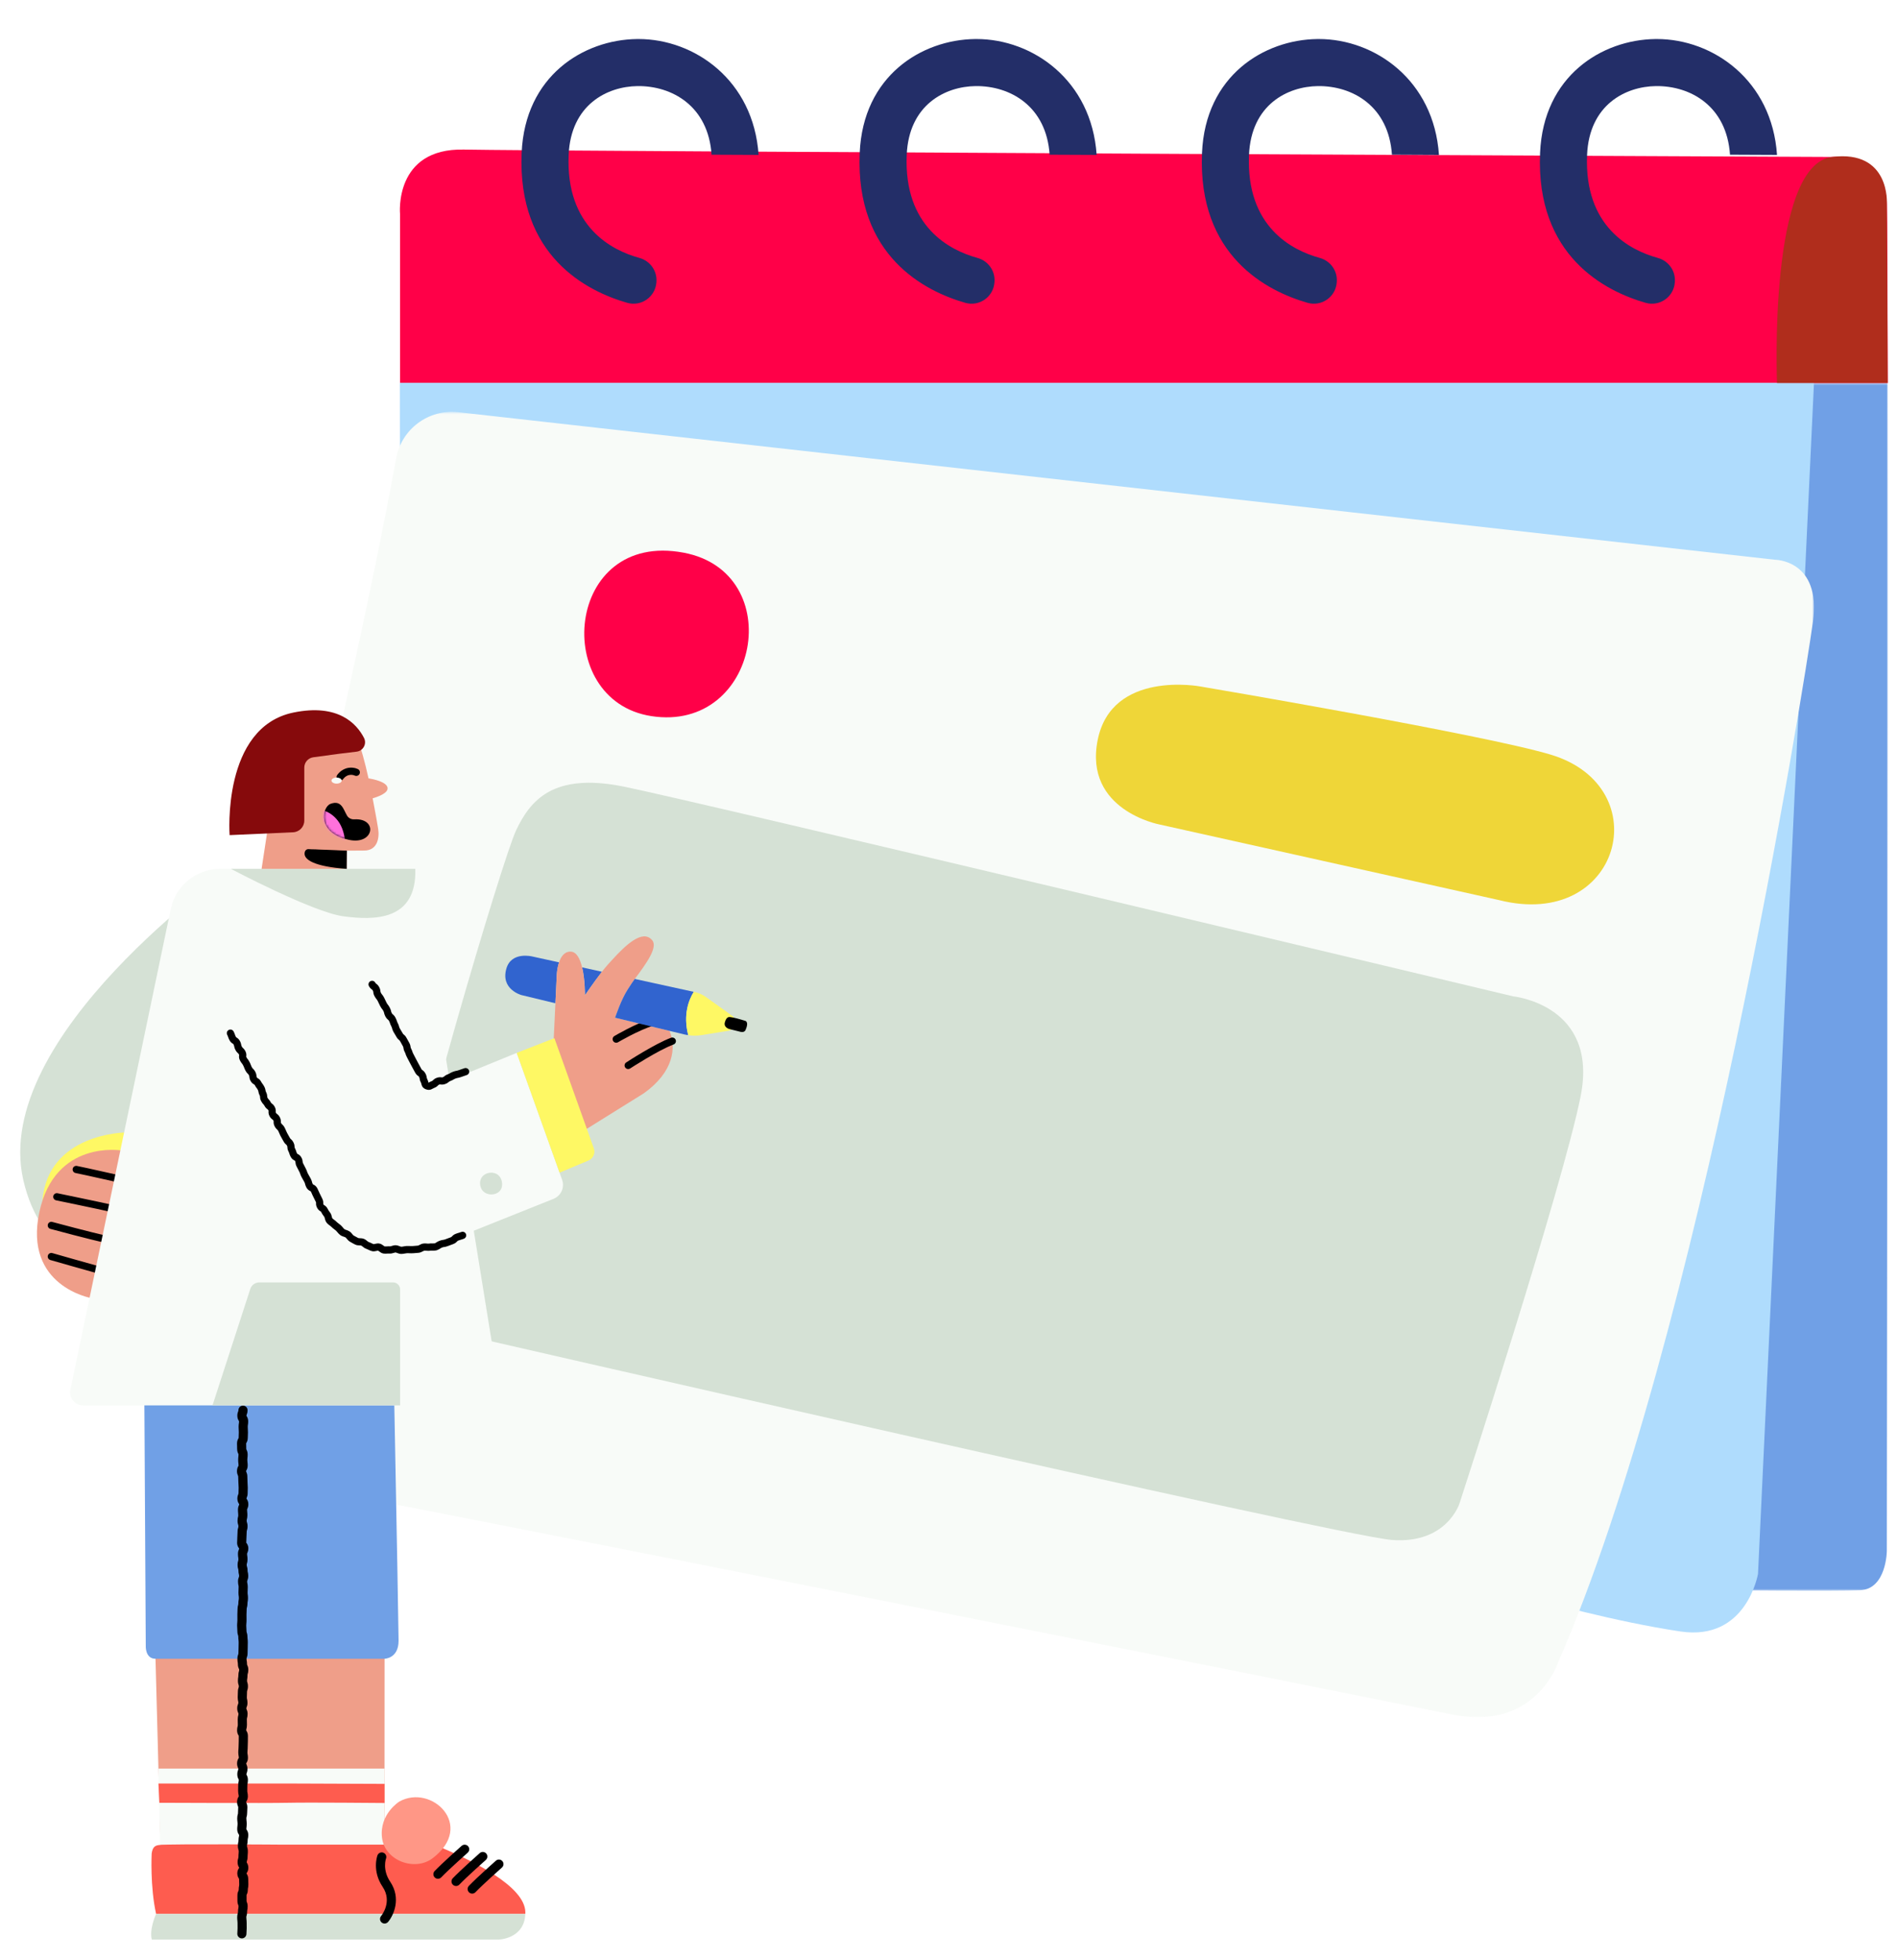 <svg viewBox="165.75 114.75 790.5 816" xmlns="http://www.w3.org/2000/svg" xmlns:xlink="http://www.w3.org/1999/xlink" overflow="visible" width="790.5px" height="816px"><defs><polygon id="masterspot-illustrationplanning-path-1" points="0.602 0.148 107.722 0.148 107.722 265 0.602 265"/><polygon id="masterspot-illustrationplanning-path-3" points="0.303 0.494 189.198 0.494 189.198 192.743 0.303 192.743"/></defs><g id="Master/Spot Illustration/Planning" stroke="none" stroke-width="1" fill="none" fill-rule="evenodd"><g id="Planning" transform="translate(25, 63) scale(1 1)"><defs><polygon id="planningorganizer-path-1" points="0 0.439 619.641 0.439 619.641 503.335 0 503.335"/><polygon id="planningorganizer-path-3" points="0.75 0.452 685.027 0.452 685.027 544 0.75 544"/></defs><g id="Planning/Organizer" stroke="none" stroke-width="1" fill="none" fill-rule="evenodd"><g id="Group-27" transform="translate(569, 417.5) scale(-1, 1) translate(-569, -417.5) translate(211, 68)"><g id="Group-3" transform="translate(0, 142.785)"><mask id="planningorganizer-mask-2" fill="#ffffff"><use xlink:href="#planningorganizer-path-1" fill="#ffffff"/></mask><g id="Clip-2"/><path d="M0.391,486.574 C0.391,486.574 0.44,502.7 11.631,503.139 C22.821,503.58 68.121,503.139 68.121,503.139 L619.641,254.065 L619.641,0.439 L0.042,0.439 C-0.152,153.47 0.391,486.574 0.391,486.574" id="Fill-1" fill="#70A0E6" mask="url(#planningorganizer-mask-2)"/></g><path d="M593.031,46.027 C563.784,46.686 23.26,49.105 23.26,49.105 C23.26,49.105 1.27,46.834 0.39,68.64 C0.202,73.302 0.095,101.612 0.042,143.224 L619.64,143.224 L619.64,72.855 C619.64,72.855 622.279,45.367 593.031,46.027" id="Fill-4" fill="#FF0048"/><path d="M88.708,101.35 L88.688,101.075 C88.353,96.483 91.356,92.358 95.797,91.14 C107.212,88.012 126.521,78.276 125.247,48.261 C124.358,27.359 109.241,19.756 96.565,19.597 C82.156,19.432 67.088,27.918 65.718,48.165 L46.14,48.254 C48.246,17.149 72.791,9.99999999e-05 96.173,9.99999999e-05 C96.386,9.99999999e-05 96.598,9.99999999e-05 96.812,0.003 C118.976,0.282 143.455,15.242 144.825,47.429 C146.653,90.482 117.581,105.04 100.859,109.84 C95.032,111.513 89.149,107.396 88.708,101.35" id="Fill-6" fill="#232E68"/><path d="M229.508,101.35 L229.487,101.075 C229.153,96.483 232.156,92.358 236.597,91.14 C248.012,88.012 267.321,78.276 266.046,48.261 C265.157,27.359 250.04,19.756 237.364,19.597 C222.956,19.432 207.887,27.918 206.518,48.165 L186.94,48.254 C189.045,17.149 213.591,9.99999999e-05 236.973,9.99999999e-05 C237.186,9.99999999e-05 237.398,9.99999999e-05 237.611,0.003 C259.775,0.282 284.254,15.242 285.624,47.429 C287.453,90.482 258.381,105.04 241.658,109.84 C235.831,111.513 229.948,107.396 229.508,101.35" id="Fill-8" fill="#232E68"/><path d="M372.073,101.35 L372.052,101.075 C371.718,96.483 374.721,92.358 379.162,91.14 C390.577,88.012 409.886,78.276 408.611,48.261 C407.722,27.359 392.606,19.756 379.93,19.597 C365.521,19.432 350.453,27.918 349.083,48.165 L329.505,48.254 C331.611,17.149 356.156,9.99999999e-05 379.538,9.99999999e-05 C379.751,9.99999999e-05 379.963,9.99999999e-05 380.177,0.003 C402.341,0.282 426.82,15.242 428.189,47.429 C430.018,90.482 400.946,105.04 384.224,109.84 C378.397,111.513 372.514,107.396 372.073,101.35" id="Fill-10" fill="#232E68"/><path d="M512.873,101.35 L512.852,101.075 C512.518,96.483 515.521,92.358 519.962,91.14 C531.377,88.012 550.686,78.276 549.411,48.261 C548.522,27.359 533.406,19.756 520.73,19.597 C506.321,19.432 491.253,27.918 489.883,48.165 L470.305,48.254 C472.411,17.149 496.956,9.99999999e-05 520.338,9.99999999e-05 C520.551,9.99999999e-05 520.763,9.99999999e-05 520.977,0.003 C543.141,0.282 567.62,15.242 568.989,47.429 C570.818,90.482 541.746,105.04 525.024,109.84 C519.197,111.513 513.314,107.396 512.873,101.35" id="Fill-12" fill="#232E68"/><path d="M30.75,143.224 L54.048,639.035 C54.048,639.035 58.739,667.182 86.3,663.077 C113.862,658.972 144.941,650.176 144.941,650.176 L72.492,234.41 L619.641,187.498 L619.703,143.224 L30.75,143.224 Z" id="Fill-14" fill="#AFDCFD"/><g id="Group-18" transform="translate(30, 154.785)"><mask id="planningorganizer-mask-4" fill="#ffffff"><use xlink:href="#planningorganizer-path-3" fill="#ffffff"/></mask><g id="Clip-17"/><path d="M591.269,19.845 C589.057,7.621 577.748,-0.783 565.404,0.6 L17.011,62.033 C17.011,62.033 -2.341,62.033 1.178,87.835 C4.696,113.638 48.091,385.732 107.318,521.193 C107.318,521.193 116.701,549.927 151.298,542.89 C185.897,535.853 608.113,451.41 634.501,447.305 C660.889,443.2 674.377,438.509 674.377,438.509 C674.377,438.509 692.556,436.749 681.414,403.324 C671.009,372.111 611.512,131.743 591.269,19.845" id="Fill-16" fill="#F8FBF8" mask="url(#planningorganizer-mask-4)"/></g><path d="M156.083,398.606 C156.083,398.606 120.312,402.125 127.936,440.241 C135.559,478.358 178.367,609.713 178.367,609.713 C178.367,609.713 183.644,626.719 206.514,624.961 C229.384,623.202 599.41,538.171 599.41,538.171 C599.41,538.171 622.989,533.48 619.703,504.16 C616.415,474.839 577.125,341.724 571.262,329.41 C565.398,317.095 556.015,305.367 526.695,311.231 C497.375,317.095 156.083,398.606 156.083,398.606" id="Fill-19" fill="#D5E1D5"/><path d="M162.028,358.508 L303.272,327.064 C303.272,327.064 334.938,321.199 329.074,291.879 C323.21,262.559 286.266,269.596 286.266,269.596 C286.266,269.596 168.103,289.614 140.307,297.997 C95.481,311.515 111.295,371.394 162.028,358.508" id="Fill-21" fill="#EFD638"/><path d="M501.479,213.887 C458.021,222.116 469.983,288.868 514.966,281.928 C556.895,275.459 551.031,204.504 501.479,213.887" id="Fill-23" fill="#FF0048"/><path d="M0.042,143.224 L46.139,143.224 C46.139,143.224 49.888,52.476 23.261,49.105 C-1.148,46.015 0.391,68.64 0.391,68.64 L0.042,143.224 Z" id="Fill-25" fill="#B02D1C"/></g></g></g><g transform="translate(-28, 174) scale(1 1)" id="Master/Character/Standing"><g id="Master/Character/Standing" stroke="none" stroke-width="1" fill="none" fill-rule="evenodd"><g id="Standing/Lower Body" transform="translate(14, 442) scale(1 1)"><g id="Standing/Lower Body/Sstanding" stroke="none" stroke-width="1" fill="none" fill-rule="evenodd"><g id="Group-332" transform="translate(236, -1)"><g id="Group-126" transform="translate(0, 0.142)"><path d="M72.098,172.437 L35.795,172.437 C9.521,172.437 8.518,190.288 8.518,190.288 L10.682,271.391 C10.682,271.391 12.931,287.564 39.406,287.564 L75.708,287.564 C102.183,287.564 103.889,268.56 103.889,268.56 L103.928,189.287 C103.928,189.287 104.39,172.437 72.098,172.437" id="Fill-98" fill="#ef9e89"/><polygon id="Fill-100" fill="#F8FBF8" points="9.738 236.017 103.928 236.017 103.888 268.56 10.372 267.807"/><path d="M64.591,242.235 L9.738,242.235 L10.123,250.257 C10.123,250.257 55.251,250.459 63.675,250.257 C72.097,250.057 103.928,250.347 103.928,250.347 L103.928,242.385 C103.928,242.385 67.916,242.235 64.591,242.235" id="Fill-102" fill="#FE5C4F"/><path d="M126.753,268.56 L103.889,267.689 L61.969,267.689 C61.969,267.689 16.991,267.306 10.372,267.807 C8.362,267.959 7.313,268.61 6.92,271.391 C6.92,271.391 6.21,285.107 8.768,296.539 L46.839,296.539 L122.471,296.539 L162.535,296.539 C162.543,296.339 162.555,296.144 162.555,295.937 C162.555,284.806 139.539,273.975 126.753,268.56" id="Fill-104" fill="#FE5C4F"/><path d="M122.471,296.538 L46.839,296.538 L8.768,296.538 C8.768,296.538 5.813,302.882 6.99,307.231 L47.054,307.231 L111.208,307.231 L151.273,307.231 C151.273,307.231 162.132,307.067 162.535,296.538 L122.471,296.538 Z" id="Fill-106" fill="#D5E1D5"/><path d="M110.056,249.756 C110.056,249.756 101.783,254.87 102.835,264.649 C103.889,274.426 116.541,278.939 123.895,273.373 C141.88,259.763 123.444,242.235 110.056,249.756" id="Fill-108" fill="#FF9786"/><path d="M126.151,281.895 C125.678,281.895 125.205,281.72 124.836,281.368 C124.076,280.641 124.049,279.437 124.776,278.677 C128.102,275.2 135.7,268.472 136.022,268.187 C136.809,267.491 138.012,267.564 138.708,268.352 C139.405,269.139 139.331,270.341 138.544,271.038 C138.466,271.107 130.743,277.945 127.526,281.307 C127.152,281.699 126.652,281.895 126.151,281.895" id="Fill-110" fill="#000"/><path d="M133.695,284.911 C133.222,284.911 132.749,284.736 132.38,284.384 C131.62,283.656 131.593,282.452 132.32,281.692 C135.647,278.216 143.244,271.488 143.565,271.204 C144.352,270.507 145.555,270.58 146.252,271.368 C146.948,272.154 146.875,273.358 146.088,274.055 C146.01,274.123 138.286,280.962 135.071,284.324 C134.696,284.714 134.196,284.911 133.695,284.911" id="Fill-112" fill="#000"/><path d="M140.413,288.074 C139.94,288.074 139.466,287.899 139.098,287.547 C138.338,286.82 138.311,285.615 139.038,284.855 C142.364,281.379 149.962,274.651 150.284,274.366 C151.071,273.67 152.274,273.744 152.97,274.531 C153.666,275.318 153.593,276.521 152.806,277.218 C152.728,277.286 145.005,284.125 141.788,287.486 C141.414,287.877 140.914,288.074 140.413,288.074" id="Fill-114" fill="#000"/><path d="M103.927,300.548 C103.494,300.548 103.059,300.401 102.702,300.101 C101.898,299.423 101.795,298.223 102.472,297.419 C102.666,297.185 107.288,291.468 103.117,285.266 C98.629,278.591 100.863,272.413 100.96,272.153 C101.328,271.169 102.423,270.669 103.41,271.038 C104.39,271.406 104.889,272.496 104.529,273.478 C104.452,273.691 102.927,278.161 106.276,283.142 C110.91,290.033 107.719,297.098 105.384,299.87 C105.007,300.318 104.469,300.548 103.927,300.548" id="Fill-116" fill="#000"/><path d="M106.796,23.55 L106.796,23.55 C106.796,10.847 96.498,0.549 83.795,0.549 L26.504,0.549 C13.801,0.549 3.503,10.847 3.503,23.55 C3.503,23.55 4.457,174.593 4.457,184.795 C4.457,184.795 4.106,190.287 8.518,190.287 L103.838,190.287 C103.838,190.287 109.755,190.287 109.755,182.766 C109.755,175.345 106.796,23.55 106.796,23.55" id="Fill-118" fill="#70A0E6"/><path d="M4.659,34.922 L27.609,34.922 C29.732,34.922 31.451,36.64 31.446,38.763 C31.426,47.169 30.01,66.494 17.461,67.034 C5.008,67.569 1.697,47.942 0.839,39.117 C0.62,36.865 2.397,34.922 4.659,34.922" id="Fill-120" fill="#3164CF"/><path d="M66.002,34.922 L88.952,34.922 C91.075,34.922 92.794,36.64 92.789,38.763 C92.769,47.169 91.353,66.494 78.804,67.034 C66.351,67.569 63.04,47.942 62.182,39.117 C61.963,36.865 63.74,34.922 66.002,34.922" id="Fill-122" fill="#3164CF"/><path d="M44.486,306.715 C43.435,306.715 42.584,305.863 42.584,304.812 C42.584,304.152 42.614,303.822 42.645,303.492 C42.667,303.25 42.691,303.009 42.691,302.526 C42.691,301.962 42.688,301.681 42.684,301.4 C42.681,301.109 42.678,300.818 42.678,300.236 C42.678,299.785 42.654,299.585 42.621,299.332 C42.581,299.024 42.532,298.64 42.532,297.945 C42.532,297.164 42.648,296.704 42.779,296.265 C42.844,296.039 42.87,295.955 42.87,295.656 C42.87,294.904 42.949,294.488 43.013,294.154 C43.06,293.908 43.089,293.76 43.089,293.369 C43.089,293.164 43.08,293.142 42.996,292.933 C42.812,292.471 42.632,291.948 42.632,291.082 L42.629,288.795 C42.629,287.799 42.908,287.201 43.077,286.843 C43.164,286.655 43.164,286.655 43.164,286.507 C43.164,285.752 43.245,285.335 43.31,285 C43.358,284.756 43.386,284.608 43.386,284.219 C43.386,283.7 43.373,283.441 43.358,283.181 C43.34,282.868 43.322,282.555 43.322,281.929 C43.319,281.909 43.288,281.866 43.258,281.821 C43.02,281.456 42.578,280.776 42.578,279.639 C42.578,278.467 43.062,277.776 43.322,277.403 C43.339,277.381 43.355,277.358 43.371,277.335 C43.355,277.256 43.33,277.218 43.306,277.178 C43.08,276.796 42.7,276.157 42.7,275.063 C42.7,274.265 42.825,273.796 42.967,273.348 C43.035,273.128 43.059,273.054 43.059,272.774 C43.059,272.105 43.096,271.749 43.127,271.436 C43.151,271.197 43.175,270.96 43.175,270.485 C43.175,270.203 43.154,270.128 43.084,269.907 C42.944,269.46 42.818,268.991 42.818,268.194 C42.818,267.404 42.923,266.951 42.999,266.62 C43.053,266.387 43.084,266.259 43.084,265.904 C43.084,265.116 43.188,264.663 43.263,264.334 C43.316,264.106 43.344,263.979 43.346,263.642 C43.328,263.614 43.307,263.588 43.289,263.562 C43.029,263.191 42.544,262.498 42.544,261.326 C42.544,260.623 42.599,260.234 42.642,259.921 C42.676,259.664 42.703,259.479 42.703,259.036 C42.703,258.591 42.678,258.403 42.642,258.145 C42.6,257.833 42.548,257.445 42.548,256.745 C42.548,255.97 42.66,255.514 42.785,255.077 C42.849,254.854 42.876,254.761 42.876,254.455 C42.876,253.808 42.901,253.484 42.926,253.159 C42.947,252.911 42.967,252.663 42.967,252.166 C42.967,251.982 42.964,251.973 42.876,251.766 C42.675,251.295 42.48,250.762 42.48,249.875 C42.48,248.767 42.873,248.122 43.108,247.737 C43.136,247.692 43.167,247.648 43.191,247.596 C43.179,247.22 43.151,247.088 43.097,246.851 C43.026,246.523 42.925,246.075 42.925,245.294 C42.925,244.698 42.934,244.4 42.941,244.102 C42.947,243.827 42.955,243.553 42.955,243.004 C42.955,242.229 43.05,241.782 43.12,241.457 C43.172,241.224 43.2,241.082 43.2,240.712 C43.2,240.642 43.194,240.613 43.194,240.613 C43.176,240.569 43.148,240.524 43.121,240.476 C42.919,240.103 42.581,239.48 42.581,238.425 C42.581,237.511 42.782,236.974 42.913,236.618 C42.992,236.406 43.008,236.368 43.008,236.139 C43.008,235.98 43.008,235.98 42.917,235.784 C42.7,235.305 42.486,234.761 42.486,233.852 C42.486,232.73 42.895,232.081 43.139,231.694 C43.169,231.648 43.2,231.605 43.224,231.554 C43.208,231.163 43.178,231.004 43.133,230.763 C43.072,230.431 42.995,230.018 42.995,229.271 C42.995,228.605 43.031,228.251 43.062,227.939 C43.087,227.699 43.109,227.461 43.109,226.983 C43.109,226.355 43.129,226.04 43.147,225.726 C43.161,225.468 43.176,225.21 43.176,224.694 C43.176,224.103 43.181,223.808 43.188,223.513 C43.193,223.235 43.197,222.957 43.197,222.401 C43.188,222.35 43.157,222.306 43.129,222.261 C42.888,221.874 42.486,221.227 42.486,220.111 C42.486,219.286 42.611,218.816 42.705,218.471 C42.766,218.244 42.794,218.14 42.794,217.819 C42.794,217.275 42.785,217.003 42.776,216.732 C42.767,216.431 42.758,216.129 42.758,215.527 C42.758,214.705 42.883,214.236 42.974,213.892 C43.033,213.663 43.062,213.559 43.062,213.234 C43.062,213.068 43.062,213.068 42.971,212.866 C42.758,212.388 42.548,211.846 42.548,210.942 C42.548,210.068 42.733,209.54 42.923,209.075 C43.008,208.869 43.017,208.848 43.017,208.649 C43.017,208.292 42.986,208.163 42.932,207.931 C42.855,207.599 42.751,207.146 42.751,206.354 C42.751,205.719 42.772,205.402 42.791,205.085 C42.809,204.83 42.825,204.575 42.825,204.065 C42.825,203.181 43.001,202.658 43.117,202.313 C43.188,202.099 43.211,202.034 43.211,201.773 C43.211,201.497 43.187,201.424 43.117,201.208 C43.008,200.866 42.84,200.35 42.84,199.478 C42.84,198.753 42.904,198.352 42.956,198.029 C42.995,197.783 43.025,197.605 43.025,197.182 C43.025,196.394 43.144,195.931 43.276,195.487 C43.343,195.265 43.368,195.181 43.368,194.886 C43.368,194.737 43.368,194.737 43.279,194.549 C43.109,194.19 42.825,193.588 42.825,192.587 C42.825,192.174 42.797,192.009 42.755,191.76 C42.697,191.432 42.627,191.025 42.627,190.287 C42.627,189.371 42.828,188.833 42.959,188.477 C43.038,188.267 43.053,188.223 43.053,187.99 C43.053,187.37 43.069,187.061 43.084,186.75 C43.096,186.486 43.109,186.223 43.109,185.694 C43.109,185.09 43.12,184.787 43.13,184.485 C43.138,184.213 43.147,183.942 43.147,183.399 C43.147,182.947 43.12,182.748 43.087,182.495 C43.047,182.185 42.998,181.798 42.998,181.101 C42.998,180.837 42.975,180.772 42.904,180.557 C42.788,180.21 42.611,179.687 42.611,178.801 C42.611,178.315 42.589,178.071 42.566,177.828 C42.535,177.497 42.505,177.165 42.505,176.502 C42.505,175.831 42.541,175.476 42.572,175.161 C42.596,174.922 42.621,174.683 42.621,174.204 C42.621,173.642 42.617,173.36 42.614,173.078 C42.611,172.785 42.608,172.492 42.608,171.906 C42.608,171.271 42.629,170.952 42.65,170.635 C42.666,170.378 42.682,170.122 42.682,169.61 C42.682,168.831 42.797,168.372 42.923,167.934 C42.987,167.71 43.014,167.617 43.014,167.312 C43.014,166.563 43.09,166.149 43.153,165.817 C43.197,165.573 43.227,165.413 43.227,165.012 C43.227,164.573 43.2,164.389 43.163,164.134 C43.117,163.818 43.06,163.424 43.06,162.712 C43.06,162.076 43.081,161.759 43.102,161.441 C43.117,161.184 43.135,160.927 43.135,160.414 C43.135,160.045 43.105,159.913 43.053,159.672 C42.981,159.345 42.883,158.897 42.883,158.116 C42.883,157.256 43.057,156.736 43.236,156.277 C43.319,156.067 43.331,156.034 43.331,155.818 C43.331,155.473 43.303,155.356 43.245,155.122 C43.161,154.785 43.047,154.322 43.047,153.517 C43.047,153.23 43.023,153.148 42.955,152.93 C42.816,152.482 42.693,152.014 42.693,151.218 C42.693,150.429 42.812,149.965 42.946,149.522 C43.013,149.298 43.038,149.214 43.038,148.919 C43.038,148.497 43.008,148.319 42.968,148.073 C42.916,147.75 42.852,147.348 42.852,146.62 C42.852,145.711 43.062,145.166 43.279,144.687 C43.358,144.513 43.368,144.488 43.37,144.379 C43.353,144.358 43.337,144.337 43.319,144.315 C43.035,143.936 42.505,143.232 42.505,142.021 C42.505,141.375 42.529,141.052 42.553,140.729 C42.572,140.477 42.59,140.225 42.59,139.721 C42.59,139.064 42.618,138.735 42.648,138.406 C42.669,138.16 42.691,137.913 42.691,137.42 C42.691,136.622 42.816,136.153 42.955,135.706 C43.025,135.483 43.047,135.408 43.047,135.123 C43.047,134.845 43.025,134.771 42.955,134.551 C42.812,134.101 42.684,133.63 42.684,132.829 C42.684,132.013 42.804,131.546 42.892,131.205 C42.952,130.979 42.98,130.865 42.98,130.532 C42.98,130.061 42.955,129.824 42.928,129.589 C42.895,129.271 42.855,128.91 42.855,128.233 C42.855,127.322 43.069,126.778 43.286,126.296 C43.377,126.097 43.377,126.097 43.377,125.934 C43.377,125.928 43.343,125.885 43.315,125.84 C43.069,125.472 42.611,124.786 42.611,123.636 C42.611,122.756 42.8,122.226 42.995,121.757 C43.081,121.55 43.089,121.532 43.089,121.337 C43.089,120.721 43.102,120.413 43.114,120.105 C43.126,119.837 43.138,119.569 43.138,119.035 C43.138,118.548 43.114,118.304 43.093,118.061 C43.062,117.729 43.032,117.399 43.032,116.736 C43.032,116.222 43.016,115.964 42.998,115.706 C42.978,115.389 42.959,115.07 42.959,114.435 C42.959,114.264 42.959,114.264 42.867,114.057 C42.654,113.579 42.447,113.037 42.447,112.134 C42.447,111.053 42.809,110.418 43.026,110.038 C43.053,109.991 43.084,109.945 43.106,109.892 C43.105,109.386 43.078,109.198 43.044,108.94 C42.999,108.626 42.947,108.236 42.947,107.53 C42.947,106.837 42.993,106.453 43.032,106.146 C43.063,105.889 43.089,105.686 43.089,105.228 C43.089,105.101 43.089,105.101 43.002,104.926 C42.819,104.561 42.514,103.949 42.514,102.924 C42.514,102.39 42.502,102.122 42.492,101.856 C42.478,101.548 42.465,101.24 42.465,100.626 C42.465,99.535 42.84,98.896 43.062,98.514 C43.09,98.468 43.12,98.423 43.144,98.369 C43.139,97.687 43.16,97.367 43.181,97.047 C43.197,96.791 43.215,96.534 43.215,96.02 C43.215,95.516 43.194,95.264 43.175,95.012 C43.153,94.688 43.127,94.363 43.127,93.716 C43.127,92.989 43.191,92.588 43.242,92.266 C43.282,92.017 43.309,91.837 43.309,91.411 C43.297,91.351 43.267,91.306 43.237,91.26 C42.996,90.871 42.593,90.222 42.593,89.103 C42.593,88.233 42.773,87.708 42.958,87.244 C43.041,87.033 43.053,87.006 43.053,86.794 C43.053,85.742 43.904,84.891 44.956,84.891 C46.007,84.891 46.858,85.742 46.858,86.794 C46.858,87.662 46.678,88.188 46.495,88.651 C46.41,88.862 46.4,88.89 46.4,89.103 C46.411,89.162 46.443,89.207 46.471,89.253 C46.712,89.642 47.115,90.291 47.115,91.411 C47.115,92.137 47.053,92.538 47.002,92.861 C46.962,93.11 46.934,93.289 46.934,93.716 C46.934,94.221 46.953,94.473 46.971,94.725 C46.995,95.049 47.02,95.373 47.02,96.02 C47.02,96.658 46.999,96.978 46.978,97.297 C46.962,97.554 46.944,97.811 46.944,98.324 C46.944,99.415 46.571,100.054 46.347,100.436 C46.321,100.483 46.289,100.528 46.267,100.581 C46.272,101.16 46.282,101.428 46.294,101.695 C46.307,102.003 46.319,102.31 46.319,102.924 C46.319,103.052 46.319,103.052 46.407,103.227 C46.59,103.592 46.895,104.203 46.895,105.228 C46.895,105.92 46.847,106.304 46.809,106.612 C46.778,106.869 46.752,107.071 46.752,107.53 C46.752,107.976 46.779,108.162 46.815,108.422 C46.858,108.736 46.91,109.126 46.91,109.831 C46.91,110.912 46.547,111.548 46.331,111.927 C46.303,111.975 46.273,112.02 46.251,112.074 C46.252,112.305 46.252,112.305 46.344,112.511 C46.556,112.988 46.764,113.53 46.764,114.435 C46.764,114.949 46.781,115.207 46.797,115.464 C46.818,115.782 46.837,116.1 46.837,116.736 C46.837,117.224 46.861,117.468 46.883,117.711 C46.913,118.042 46.944,118.373 46.944,119.035 C46.944,119.652 46.931,119.959 46.917,120.268 C46.906,120.535 46.895,120.802 46.895,121.337 C46.895,122.217 46.705,122.747 46.511,123.215 C46.425,123.423 46.417,123.441 46.417,123.636 C46.419,123.641 46.452,123.684 46.48,123.729 C46.727,124.097 47.184,124.782 47.184,125.934 C47.184,126.844 46.971,127.389 46.752,127.869 C46.661,128.069 46.661,128.069 46.661,128.233 C46.661,128.705 46.688,128.941 46.712,129.177 C46.748,129.494 46.786,129.855 46.786,130.532 C46.786,131.349 46.666,131.816 46.578,132.156 C46.52,132.383 46.489,132.496 46.489,132.829 C46.489,133.109 46.514,133.182 46.584,133.401 C46.725,133.851 46.855,134.321 46.855,135.123 C46.855,135.921 46.728,136.39 46.59,136.838 C46.52,137.061 46.496,137.136 46.496,137.42 C46.496,138.077 46.468,138.405 46.44,138.735 C46.419,138.981 46.397,139.228 46.397,139.721 C46.397,140.366 46.373,140.69 46.349,141.012 C46.331,141.254 46.312,141.496 46.31,141.96 C46.328,141.982 46.344,142.003 46.361,142.026 C46.645,142.403 47.176,143.109 47.176,144.319 C47.176,145.228 46.965,145.773 46.748,146.252 C46.657,146.454 46.657,146.454 46.657,146.62 C46.657,147.041 46.687,147.219 46.727,147.465 C46.779,147.788 46.843,148.192 46.843,148.919 C46.843,149.708 46.724,150.172 46.59,150.616 C46.523,150.839 46.498,150.923 46.498,151.218 C46.498,151.505 46.523,151.587 46.592,151.805 C46.73,152.252 46.855,152.72 46.855,153.517 C46.855,153.861 46.883,153.978 46.941,154.212 C47.023,154.549 47.138,155.011 47.138,155.818 C47.138,156.678 46.962,157.198 46.783,157.657 C46.702,157.867 46.69,157.9 46.69,158.116 C46.69,158.486 46.718,158.617 46.772,158.859 C46.843,159.186 46.941,159.634 46.941,160.414 C46.941,161.051 46.92,161.368 46.9,161.686 C46.883,161.944 46.867,162.199 46.867,162.712 C46.867,163.152 46.892,163.335 46.931,163.591 C46.975,163.907 47.032,164.301 47.032,165.012 C47.032,165.761 46.956,166.175 46.895,166.508 C46.849,166.75 46.819,166.911 46.819,167.312 C46.819,168.09 46.706,168.549 46.58,168.988 C46.516,169.212 46.489,169.304 46.489,169.61 C46.489,170.246 46.468,170.564 46.447,170.882 C46.431,171.139 46.413,171.395 46.413,171.906 C46.413,172.471 46.417,172.752 46.42,173.033 C46.423,173.326 46.428,173.619 46.428,174.204 C46.428,174.875 46.392,175.232 46.359,175.546 C46.336,175.784 46.31,176.024 46.31,176.502 C46.31,176.988 46.334,177.233 46.355,177.476 C46.386,177.807 46.417,178.139 46.417,178.801 C46.417,179.066 46.44,179.131 46.511,179.347 C46.627,179.693 46.803,180.216 46.803,181.101 C46.803,181.552 46.83,181.751 46.862,182.004 C46.903,182.314 46.953,182.7 46.953,183.399 C46.953,184.003 46.944,184.306 46.934,184.609 C46.925,184.88 46.916,185.152 46.916,185.694 C46.916,186.315 46.901,186.625 46.886,186.935 C46.873,187.199 46.861,187.463 46.861,187.99 C46.861,188.906 46.66,189.444 46.529,189.801 C46.45,190.011 46.434,190.055 46.434,190.287 C46.434,190.699 46.462,190.864 46.505,191.113 C46.562,191.442 46.633,191.849 46.633,192.587 C46.633,192.736 46.633,192.736 46.721,192.925 C46.891,193.283 47.175,193.885 47.175,194.886 C47.175,195.674 47.056,196.138 46.922,196.581 C46.855,196.804 46.831,196.887 46.831,197.182 C46.831,197.907 46.767,198.308 46.715,198.631 C46.675,198.877 46.647,199.055 46.647,199.478 C46.647,199.752 46.67,199.825 46.739,200.041 C46.849,200.383 47.017,200.9 47.017,201.773 C47.017,202.656 46.84,203.179 46.724,203.524 C46.654,203.738 46.632,203.803 46.632,204.065 C46.632,204.699 46.611,205.016 46.59,205.333 C46.574,205.588 46.556,205.843 46.556,206.354 C46.556,206.71 46.587,206.839 46.641,207.071 C46.718,207.403 46.822,207.857 46.822,208.649 C46.822,209.523 46.636,210.05 46.447,210.515 C46.361,210.725 46.355,210.741 46.355,210.942 C46.355,211.107 46.355,211.107 46.444,211.309 C46.658,211.787 46.867,212.329 46.867,213.234 C46.867,214.055 46.742,214.526 46.653,214.868 C46.592,215.097 46.563,215.201 46.563,215.527 C46.563,216.069 46.572,216.342 46.581,216.612 C46.59,216.914 46.599,217.215 46.599,217.819 C46.599,218.642 46.472,219.113 46.38,219.457 C46.319,219.685 46.291,219.788 46.291,220.111 C46.301,220.162 46.333,220.206 46.361,220.251 C46.602,220.638 47.004,221.284 47.004,222.401 C47.004,222.99 46.998,223.285 46.992,223.581 C46.989,223.86 46.983,224.137 46.983,224.694 C46.983,225.321 46.965,225.635 46.946,225.95 C46.931,226.208 46.916,226.466 46.916,226.983 C46.916,227.65 46.88,228.003 46.849,228.316 C46.825,228.555 46.801,228.793 46.801,229.271 C46.801,229.669 46.831,229.828 46.877,230.07 C46.938,230.402 47.014,230.815 47.014,231.562 C47.014,232.684 46.605,233.333 46.361,233.721 C46.333,233.766 46.3,233.81 46.276,233.861 C46.292,234.011 46.292,234.011 46.383,234.207 C46.6,234.687 46.813,235.231 46.813,236.139 C46.813,237.053 46.614,237.59 46.481,237.945 C46.403,238.157 46.388,238.195 46.388,238.425 C46.388,238.495 46.395,238.524 46.395,238.525 C46.413,238.569 46.443,238.614 46.468,238.663 C46.669,239.035 47.008,239.658 47.008,240.712 C47.008,241.487 46.911,241.934 46.842,242.259 C46.791,242.492 46.761,242.634 46.761,243.004 C46.761,243.6 46.754,243.899 46.745,244.196 C46.739,244.471 46.733,244.745 46.733,245.294 C46.733,245.658 46.761,245.79 46.815,246.028 C46.886,246.356 46.986,246.804 46.986,247.584 C46.986,248.693 46.592,249.337 46.355,249.722 C46.328,249.768 46.297,249.812 46.273,249.863 C46.285,250.06 46.288,250.068 46.377,250.276 C46.577,250.746 46.773,251.279 46.773,252.166 C46.773,252.814 46.748,253.138 46.721,253.461 C46.702,253.71 46.681,253.958 46.681,254.455 C46.681,255.231 46.569,255.686 46.444,256.123 C46.382,256.347 46.355,256.44 46.355,256.745 C46.355,257.191 46.38,257.378 46.414,257.637 C46.456,257.948 46.508,258.336 46.508,259.036 C46.508,259.739 46.455,260.129 46.413,260.442 C46.377,260.694 46.352,260.877 46.35,261.3 C46.37,261.326 46.389,261.353 46.407,261.379 C46.667,261.751 47.153,262.443 47.153,263.615 C47.153,264.403 47.048,264.856 46.972,265.186 C46.919,265.419 46.889,265.548 46.889,265.904 C46.889,266.694 46.785,267.148 46.708,267.48 C46.654,267.711 46.624,267.839 46.624,268.194 C46.624,268.477 46.648,268.551 46.717,268.772 C46.856,269.219 46.983,269.688 46.983,270.485 C46.983,271.154 46.946,271.51 46.913,271.823 C46.889,272.062 46.864,272.299 46.864,272.774 C46.864,273.571 46.739,274.039 46.597,274.488 C46.529,274.708 46.505,274.781 46.505,275.063 C46.52,275.144 46.55,275.189 46.578,275.235 C46.806,275.616 47.185,276.255 47.185,277.35 C47.185,278.522 46.7,279.214 46.441,279.585 C46.425,279.608 46.41,279.629 46.395,279.652 C46.406,279.684 46.428,279.715 46.45,279.747 C46.688,280.112 47.13,280.792 47.13,281.929 C47.13,282.448 47.144,282.708 47.158,282.968 C47.175,283.28 47.194,283.594 47.194,284.219 C47.194,284.975 47.111,285.392 47.047,285.727 C46.999,285.971 46.971,286.119 46.971,286.507 C46.971,287.503 46.691,288.102 46.523,288.459 C46.434,288.647 46.434,288.647 46.434,288.795 L46.438,291.082 C46.438,291.287 46.446,291.309 46.529,291.519 C46.715,291.98 46.895,292.503 46.895,293.369 C46.895,294.121 46.816,294.537 46.752,294.871 C46.703,295.117 46.675,295.266 46.675,295.656 C46.675,296.439 46.559,296.899 46.429,297.339 C46.364,297.564 46.339,297.648 46.339,297.945 C46.339,298.398 46.364,298.597 46.397,298.85 C46.435,299.158 46.486,299.543 46.486,300.236 C46.486,300.8 46.487,301.08 46.49,301.362 C46.493,301.653 46.496,301.944 46.496,302.526 C46.496,303.185 46.465,303.515 46.434,303.845 C46.413,304.087 46.389,304.328 46.389,304.812 C46.389,305.863 45.538,306.715 44.486,306.715" id="Fill-124" fill="#000"/></g></g></g></g><g id="Upper Body" transform="translate(-1, 0) scale(1 1)"><g id="Upper Body/Scientist" stroke="none" stroke-width="1" fill="none" fill-rule="evenodd"><g id="Group-691" transform="translate(202.5, 272.5)"><g id="Group-508" transform="translate(0, 0.095)"><path d="M88.401,29.934 C88.401,29.934 -11.623,99.684 1.94,159.431 C9.216,191.482 33.102,194.681 33.102,194.681 L88.401,29.934 Z" id="Fill-454" fill="#D5E1D5"/><path d="M44.34,139.714 C44.34,139.714 12.206,140.023 9.9,168.184 L39.099,165.506 L44.34,139.714 Z" id="Fill-456" fill="#FEF864"/><path d="M42.843,147.196 C42.843,147.196 15.145,142.524 8.635,172.883 C2.013,203.768 30.277,208.656 30.277,208.656 L42.843,147.196 Z" id="Fill-458" fill="#ef9e89"/><path d="M32.424,198.176 C32.296,198.176 32.166,198.159 32.036,198.125 C28.736,197.245 13.851,192.985 13.218,192.804 C12.422,192.575 11.961,191.745 12.189,190.949 C12.417,190.153 13.241,189.692 14.044,189.92 C14.198,189.964 29.535,194.354 32.81,195.227 C33.61,195.44 34.086,196.262 33.872,197.063 C33.694,197.734 33.087,198.176 32.424,198.176" id="Fill-460" fill="#000"/><path d="M36.153,185.598 C36.055,185.598 35.957,185.588 35.857,185.569 C30.611,184.52 13.948,180.036 13.242,179.846 C12.441,179.63 11.967,178.807 12.183,178.007 C12.398,177.207 13.221,176.734 14.021,176.95 C14.194,176.995 31.296,181.598 36.445,182.627 C37.257,182.789 37.784,183.579 37.622,184.392 C37.479,185.105 36.853,185.598 36.153,185.598" id="Fill-462" fill="#000"/><path d="M37.95,172.634 C37.839,172.634 37.726,172.621 37.613,172.596 C33.305,171.605 15.788,167.986 15.611,167.949 C14.801,167.781 14.278,166.988 14.446,166.177 C14.614,165.365 15.404,164.847 16.219,165.011 C16.395,165.048 33.945,168.674 38.285,169.672 C39.093,169.858 39.596,170.662 39.411,171.47 C39.251,172.164 38.634,172.634 37.95,172.634" id="Fill-464" fill="#000"/><path d="M40.486,160.228 C40.379,160.228 40.269,160.216 40.16,160.192 L35.805,159.221 C30.804,158.104 25.135,156.838 23.732,156.584 C22.917,156.438 22.376,155.658 22.522,154.842 C22.67,154.027 23.445,153.491 24.265,153.632 C25.729,153.897 31.184,155.115 36.459,156.293 L40.81,157.263 C41.619,157.443 42.129,158.245 41.949,159.053 C41.794,159.752 41.174,160.228 40.486,160.228" id="Fill-466" fill="#000"/><path d="M225.087,68.861 L213.959,66.424 C213.959,66.424 205.263,64.18 203.156,71.442 C200.642,80.116 209.4,82.479 209.4,82.479 L223.575,85.904 L224.069,75.518 C224.069,75.518 224.048,71.955 225.087,68.861" id="Fill-468" fill="#3164CF"/><path d="M235.867,82.591 C235.867,82.591 239.492,77.248 242.944,72.772 L234.703,70.966 C235.947,76.178 235.867,82.591 235.867,82.591" id="Fill-470" fill="#3164CF"/><path d="M247.397,91.741 C247.397,91.741 247.407,91.712 247.423,91.668 L247.508,91.688 C247.436,91.721 247.397,91.741 247.397,91.741 M248.425,91.91 L248.424,91.91 C248.731,91.063 250.963,84.374 253.674,80.167 C255.394,77.497 255.899,76.758 256.636,75.769 C261.367,69.432 266.351,62.635 263.888,59.66 C259.834,54.763 252.447,62.123 247.531,67.474 C246.481,68.617 244.676,70.526 242.944,72.771 C239.492,77.248 235.867,82.591 235.867,82.591 C235.867,82.591 235.947,76.178 234.703,70.967 C233.851,67.397 232.378,64.39 229.834,64.39 C227.302,64.39 225.883,66.488 225.086,68.861 C224.049,71.955 224.069,75.518 224.069,75.518 L223.574,85.904 L222.862,100.857 L236.299,138.396 L260.402,123.382 C272.889,114.474 273.965,104.319 271.109,97.392 L249.377,92.14 C249.306,92.174 248.425,91.91 248.425,91.91" id="Fill-472" fill="#ef9e89"/><path d="M247.397,91.741 C247.397,91.741 247.436,91.721 247.508,91.688 L247.423,91.668 C247.407,91.712 247.397,91.741 247.397,91.741" id="Fill-474" fill="#ef9e89"/><path d="M249.377,92.14 L271.109,97.392 L249.377,92.14 Z" id="Fill-476" fill="#ef9e89"/><path d="M248.903,102.338 C248.391,102.338 247.893,102.076 247.613,101.606 C247.188,100.894 247.422,99.974 248.133,99.549 C248.48,99.343 256.715,94.457 263.85,92.181 C264.646,91.928 265.484,92.365 265.735,93.154 C265.987,93.944 265.551,94.787 264.762,95.04 C257.959,97.209 249.751,102.076 249.669,102.126 C249.428,102.269 249.164,102.338 248.903,102.338" id="Fill-478" fill="#000"/><path d="M253.88,113.295 C253.391,113.295 252.911,113.056 252.623,112.615 C252.169,111.922 252.364,110.992 253.059,110.539 C253.543,110.223 265.024,102.748 271.736,100.253 C272.51,99.963 273.377,100.358 273.666,101.136 C273.954,101.912 273.558,102.775 272.781,103.065 C266.38,105.444 254.815,112.976 254.698,113.051 C254.446,113.217 254.161,113.295 253.88,113.295" id="Fill-480" fill="#000"/><path d="M281.191,81.146 L256.636,75.769 C255.899,76.757 255.394,77.497 253.674,80.167 C250.963,84.374 248.731,91.063 248.424,91.91 L248.425,91.91 L249.377,92.14 L271.109,97.392 L277.333,98.896 C277.848,99.021 278.37,99.114 278.893,99.192 C276.681,90.584 279.147,84.434 281.191,81.146" id="Fill-482" fill="#3164CF"/><path d="M284.317,99.17 L295.718,97.342 C296.565,97.206 297.256,96.594 297.493,95.771 L298.118,93.6 C298.377,92.701 298.042,91.736 297.281,91.191 L286.314,83.332 C284.903,82.321 283.302,81.608 281.607,81.237 L281.191,81.147 C279.146,84.435 276.68,90.584 278.892,99.192 C280.689,99.46 282.518,99.458 284.317,99.17" id="Fill-484" fill="#FEF864"/><path d="M296.563,91.665 C295.771,91.562 294.825,91.511 294.161,93.761 C293.496,96.01 296.001,96.623 296.001,96.623 L300.508,97.747 C300.508,97.747 302.186,98.304 302.748,97.054 C303.311,95.805 304.023,93.636 302.541,93.176 C301.059,92.716 298.085,91.861 296.563,91.665" id="Fill-486" fill="#000"/><path d="M63.34,46.788 L21.554,246.866 C20.871,250.208 23.424,253.336 26.835,253.336 L195.002,253.336 C198.253,253.336 200.764,250.479 200.348,247.255 L165.218,29.934 L83.988,29.934 C73.976,29.934 65.345,36.979 63.34,46.788" id="Fill-488" fill="#F8FBF8"/><path d="M88.401,29.934 C88.401,29.934 122.652,48.03 135.289,49.693 C147.926,51.356 165.883,51.744 165.218,29.934 L88.401,29.934 Z" id="Fill-490" fill="#D5E1D5"/><path d="M144.983,72.809 L170.179,120.221 C170.572,120.959 171.46,121.281 172.234,120.964 L207.451,106.557 L226.368,159.406 C227.502,162.575 225.925,166.075 222.799,167.325 L173.531,187.033 C173.531,187.033 139.613,198.338 121.987,164.087 C104.362,129.835 88.4,98.244 88.4,98.244 C88.4,98.244 73.058,64.356 102.368,56.557 C136.286,47.532 144.983,72.809 144.983,72.809" id="Fill-492" fill="#F8FBF8"/><path d="M192.32,162.008 C193.383,167.011 201.377,166.497 201.382,161.426 C201.389,154.028 190.907,155.358 192.32,162.008" id="Fill-494" fill="#D5E1D5"/><path d="M80.752,253.336 L96.495,204.851 C97.022,203.226 98.537,202.125 100.245,202.125 L155.952,202.125 C157.581,202.125 158.899,203.444 158.899,205.072 L158.899,253.336 L80.752,253.336 Z" id="Fill-496" fill="#D5E1D5"/><path d="M207.451,106.557 L223.153,100.426 L239.574,146.301 C240.296,148.318 239.314,150.547 237.339,151.375 L225.301,156.424 L207.451,106.557 Z" id="Fill-498" fill="#FEF864"/><path d="M159.391,190.273 C158.691,190.273 158.094,190.044 157.614,189.861 C157.383,189.773 157.096,189.664 156.968,189.658 C156.842,189.656 156.534,189.747 156.29,189.823 C155.798,189.977 155.186,190.169 154.495,190.106 C154.234,190.083 153.916,190.105 153.581,190.127 C153.109,190.161 152.573,190.2 152.009,190.119 C151.21,190.005 150.626,189.566 150.157,189.212 C150.005,189.098 149.776,188.925 149.685,188.891 C149.62,188.891 149.313,188.961 149.109,189.009 C148.563,189.134 147.886,189.29 147.153,189.102 C146.576,188.954 146.076,188.711 145.634,188.498 C145.348,188.359 145.078,188.228 144.848,188.154 C144.167,187.935 143.664,187.522 143.259,187.19 C143.072,187.036 142.837,186.844 142.719,186.797 C142.589,186.747 142.273,186.735 142.018,186.726 C141.495,186.708 140.846,186.685 140.21,186.385 C139.628,186.111 139.101,185.806 138.591,185.512 L138.025,185.188 C137.389,184.834 136.977,184.319 136.645,183.906 C136.495,183.719 136.308,183.487 136.207,183.421 C136.04,183.312 135.763,183.219 135.47,183.121 C134.984,182.958 134.432,182.773 133.919,182.381 C133.416,181.998 133.051,181.557 132.728,181.169 C132.537,180.94 132.358,180.723 132.195,180.579 C131.956,180.367 131.704,180.179 131.461,179.997 C131.065,179.698 130.655,179.39 130.279,179 C130.086,178.8 129.827,178.61 129.552,178.408 C129.162,178.122 128.72,177.796 128.359,177.355 C127.819,176.696 127.638,175.946 127.507,175.399 C127.466,175.231 127.411,175.001 127.375,174.927 C127.113,174.544 126.945,174.316 126.823,174.151 C126.537,173.764 126.418,173.591 126.035,172.836 C125.951,172.669 125.942,172.665 125.712,172.521 C125.34,172.289 124.778,171.937 124.312,171.048 C123.854,170.17 123.871,169.524 123.883,169.095 C123.89,168.833 123.891,168.799 123.794,168.614 C123.499,168.051 123.366,167.763 123.232,167.474 C123.114,167.22 122.995,166.964 122.736,166.467 C122.426,165.877 122.299,165.566 122.172,165.254 C122.072,165.009 121.972,164.764 121.727,164.297 C121.674,164.197 121.674,164.197 121.449,164.084 C121.039,163.878 120.356,163.537 119.854,162.578 C119.494,161.888 119.388,161.46 119.303,161.116 C119.241,160.862 119.2,160.695 119.006,160.326 C118.747,159.832 118.606,159.591 118.463,159.351 C118.301,159.078 118.139,158.803 117.845,158.241 C117.513,157.607 117.391,157.243 117.283,156.921 C117.196,156.664 117.127,156.46 116.906,156.036 C116.625,155.499 116.488,155.228 116.351,154.959 C116.218,154.696 116.085,154.433 115.812,153.911 C115.395,153.114 115.347,152.544 115.315,152.167 C115.293,151.91 115.286,151.823 115.15,151.562 C115.09,151.447 115.09,151.447 114.862,151.327 C114.466,151.119 113.804,150.771 113.311,149.827 C112.967,149.17 112.848,148.771 112.751,148.451 C112.674,148.192 112.619,148.006 112.409,147.604 C111.976,146.777 111.952,146.177 111.936,145.781 C111.925,145.526 111.922,145.457 111.802,145.225 C111.652,144.939 111.572,144.868 111.379,144.695 C111.093,144.439 110.703,144.088 110.3,143.319 C110.042,142.826 109.9,142.586 109.757,142.347 C109.594,142.072 109.431,141.797 109.135,141.232 C108.823,140.634 108.69,140.3 108.573,140.005 C108.476,139.763 108.379,139.521 108.139,139.06 C107.986,138.768 107.9,138.69 107.713,138.519 C107.432,138.263 107.047,137.913 106.648,137.149 C106.194,136.281 106.206,135.641 106.214,135.217 C106.219,134.954 106.22,134.92 106.121,134.732 C106.004,134.508 105.955,134.471 105.748,134.318 C105.426,134.079 104.94,133.717 104.504,132.884 C104.037,131.993 104.073,131.33 104.096,130.891 C104.11,130.626 104.111,130.61 104.025,130.447 C103.908,130.221 103.859,130.185 103.652,130.032 C103.331,129.793 102.847,129.432 102.412,128.601 C102.231,128.252 102.123,128.139 101.948,127.95 C101.698,127.682 101.387,127.349 101.017,126.641 C100.585,125.817 100.56,125.219 100.542,124.825 C100.532,124.569 100.529,124.5 100.407,124.267 C100.021,123.528 99.937,123.036 99.876,122.677 C99.833,122.421 99.811,122.293 99.645,121.975 C99.43,121.562 99.309,121.406 99.141,121.188 C98.941,120.928 98.692,120.605 98.356,119.961 C98.277,119.811 98.273,119.809 98.04,119.671 C97.677,119.457 97.069,119.096 96.595,118.189 C96.181,117.398 96.131,116.855 96.095,116.46 C96.073,116.207 96.064,116.113 95.925,115.847 C95.758,115.528 95.664,115.436 95.479,115.253 C95.22,114.999 94.865,114.649 94.479,113.912 C94.159,113.298 94.03,112.952 93.917,112.645 C93.819,112.38 93.742,112.171 93.509,111.728 C93.299,111.324 93.177,111.171 93.01,110.96 C92.801,110.699 92.542,110.373 92.2,109.716 C91.715,108.792 91.787,108.067 91.831,107.633 C91.858,107.371 91.858,107.371 91.789,107.241 C91.633,106.941 91.547,106.861 91.359,106.687 C91.082,106.431 90.704,106.082 90.308,105.324 C89.928,104.596 89.838,104.116 89.772,103.765 C89.725,103.511 89.699,103.372 89.526,103.042 C89.434,102.866 89.415,102.854 89.191,102.71 C88.827,102.477 88.277,102.125 87.816,101.243 C87.482,100.604 87.356,100.22 87.254,99.912 C87.171,99.657 87.105,99.455 86.886,99.036 C86.502,98.301 86.786,97.395 87.521,97.011 C88.252,96.629 89.161,96.912 89.544,97.646 C89.878,98.285 90.004,98.669 90.106,98.977 C90.189,99.233 90.255,99.434 90.474,99.853 C90.566,100.029 90.584,100.041 90.809,100.184 C91.173,100.418 91.723,100.77 92.184,101.652 C92.565,102.378 92.655,102.86 92.721,103.211 C92.768,103.464 92.794,103.604 92.967,103.934 C93.122,104.231 93.208,104.311 93.397,104.485 C93.673,104.741 94.052,105.091 94.449,105.85 C94.933,106.776 94.86,107.501 94.817,107.934 C94.789,108.197 94.789,108.197 94.858,108.327 C95.068,108.73 95.19,108.882 95.357,109.093 C95.566,109.355 95.825,109.681 96.167,110.337 C96.49,110.951 96.618,111.298 96.731,111.606 C96.825,111.86 96.906,112.08 97.137,112.522 C97.304,112.84 97.397,112.932 97.582,113.115 C97.842,113.37 98.198,113.719 98.583,114.458 C98.997,115.249 99.047,115.792 99.083,116.187 C99.106,116.44 99.115,116.534 99.253,116.799 C99.332,116.95 99.336,116.953 99.569,117.089 C99.932,117.305 100.54,117.665 101.014,118.572 C101.229,118.983 101.35,119.139 101.518,119.357 C101.718,119.617 101.967,119.94 102.304,120.585 C102.69,121.323 102.773,121.816 102.834,122.175 C102.877,122.431 102.9,122.559 103.065,122.877 C103.496,123.702 103.523,124.299 103.539,124.695 C103.551,124.951 103.554,125.019 103.675,125.252 C103.857,125.599 103.963,125.713 104.14,125.902 C104.39,126.169 104.701,126.502 105.071,127.211 C105.188,127.435 105.237,127.471 105.443,127.625 C105.764,127.864 106.248,128.224 106.683,129.056 C107.15,129.947 107.115,130.611 107.091,131.049 C107.078,131.314 107.077,131.33 107.162,131.494 C107.28,131.718 107.329,131.755 107.536,131.909 C107.858,132.148 108.344,132.509 108.78,133.342 C109.234,134.21 109.222,134.85 109.213,135.274 C109.208,135.537 109.208,135.57 109.307,135.758 C109.46,136.053 109.546,136.131 109.734,136.302 C110.014,136.557 110.398,136.908 110.797,137.67 C111.11,138.268 111.243,138.602 111.36,138.897 C111.456,139.139 111.553,139.381 111.793,139.842 C112.051,140.335 112.194,140.575 112.336,140.814 C112.499,141.088 112.662,141.363 112.958,141.928 C113.109,142.216 113.189,142.289 113.381,142.46 C113.666,142.716 114.057,143.067 114.46,143.835 C114.893,144.664 114.917,145.262 114.933,145.659 C114.944,145.915 114.947,145.983 115.067,146.214 C115.411,146.87 115.53,147.269 115.625,147.59 C115.703,147.848 115.759,148.035 115.969,148.436 C116.03,148.551 116.03,148.551 116.258,148.671 C116.653,148.879 117.315,149.227 117.808,150.171 C118.225,150.968 118.273,151.539 118.305,151.916 C118.327,152.172 118.333,152.259 118.47,152.52 C118.752,153.06 118.89,153.331 119.028,153.602 C119.16,153.864 119.292,154.126 119.564,154.645 C119.896,155.279 120.018,155.643 120.126,155.964 C120.213,156.222 120.282,156.426 120.503,156.851 C120.761,157.343 120.903,157.584 121.045,157.823 C121.207,158.097 121.37,158.371 121.664,158.935 C122.026,159.625 122.131,160.053 122.216,160.398 C122.279,160.652 122.32,160.819 122.512,161.188 C122.565,161.288 122.565,161.288 122.791,161.401 C123.2,161.605 123.884,161.948 124.385,162.907 C124.695,163.499 124.822,163.809 124.949,164.121 C125.049,164.366 125.149,164.611 125.394,165.078 C125.686,165.637 125.82,165.924 125.953,166.211 C126.072,166.467 126.19,166.723 126.453,167.223 C126.911,168.101 126.893,168.749 126.881,169.176 C126.874,169.439 126.873,169.473 126.97,169.659 C127.057,169.824 127.076,169.836 127.301,169.976 C127.678,170.211 128.247,170.567 128.709,171.477 C128.999,172.048 129.036,172.097 129.237,172.369 C129.372,172.554 129.561,172.809 129.876,173.273 C130.194,173.74 130.316,174.249 130.424,174.698 C130.495,174.992 130.575,175.326 130.68,175.454 C130.802,175.603 131.058,175.792 131.329,175.991 C131.676,176.246 132.069,176.535 132.439,176.919 C132.648,177.135 132.947,177.36 133.263,177.598 C133.572,177.83 133.886,178.068 134.189,178.336 C134.521,178.632 134.794,178.961 135.036,179.252 C135.278,179.544 135.507,179.819 135.741,179.998 C135.858,180.086 136.158,180.187 136.423,180.276 C136.84,180.417 137.36,180.59 137.851,180.912 C138.349,181.238 138.701,181.675 138.984,182.027 C139.153,182.238 139.363,182.5 139.488,182.569 C139.687,182.68 139.888,182.796 140.091,182.914 C140.548,183.178 141.021,183.451 141.49,183.671 C141.584,183.71 141.909,183.72 142.123,183.728 C142.608,183.746 143.21,183.766 143.818,184.006 C144.374,184.225 144.811,184.583 145.162,184.871 C145.381,185.05 145.629,185.254 145.768,185.298 C146.197,185.437 146.576,185.62 146.941,185.797 C147.287,185.964 147.614,186.123 147.901,186.197 C147.958,186.195 148.245,186.129 148.436,186.086 C148.953,185.966 149.597,185.817 150.303,185.958 C151.003,186.095 151.534,186.495 151.96,186.815 C152.122,186.937 152.37,187.123 152.467,187.156 C152.677,187.183 153.015,187.16 153.373,187.135 C153.791,187.106 154.265,187.073 154.768,187.119 C154.856,187.118 155.185,187.025 155.392,186.96 C155.859,186.814 156.438,186.631 157.1,186.661 C157.714,186.687 158.252,186.893 158.685,187.059 C158.948,187.16 159.245,187.273 159.39,187.273 C159.658,187.273 159.992,187.21 160.346,187.145 C160.747,187.07 161.203,186.986 161.692,186.965 C162.086,186.949 162.484,186.966 162.887,186.986 C163.288,187.005 163.667,187.023 164.014,186.997 L164.779,186.942 C165.29,186.907 165.81,186.872 166.333,186.81 C166.451,186.797 166.743,186.646 166.955,186.536 C167.383,186.314 167.914,186.039 168.554,185.943 C169.104,185.862 169.61,185.907 170.055,185.946 C170.386,185.976 170.698,186.004 170.916,185.964 C171.439,185.87 171.947,185.883 172.391,185.896 C172.712,185.905 173.015,185.914 173.245,185.879 C173.589,185.753 173.726,185.662 173.942,185.517 C174.231,185.324 174.591,185.084 175.286,184.81 C176.03,184.516 176.48,184.46 176.841,184.414 C177.107,184.379 177.282,184.357 177.676,184.202 C178.273,183.966 178.576,183.861 178.878,183.755 C179.154,183.659 179.429,183.562 179.971,183.349 C180.227,183.249 180.276,183.196 180.459,183 C180.737,182.704 181.155,182.256 182.039,181.908 C182.689,181.652 183.05,181.555 183.369,181.47 C183.644,181.397 183.881,181.334 184.371,181.14 C185.142,180.836 186.013,181.214 186.317,181.986 C186.62,182.757 186.242,183.628 185.471,183.931 C184.821,184.187 184.46,184.284 184.142,184.369 C183.868,184.442 183.629,184.505 183.139,184.699 C182.883,184.799 182.834,184.852 182.651,185.048 C182.373,185.344 181.955,185.792 181.071,186.14 C180.474,186.376 180.171,186.481 179.869,186.586 C179.593,186.683 179.318,186.78 178.776,186.993 C178.032,187.286 177.582,187.343 177.22,187.389 C176.955,187.423 176.781,187.445 176.385,187.601 C175.99,187.756 175.83,187.863 175.61,188.011 C175.298,188.219 174.912,188.477 174.127,188.75 C174.068,188.77 174.008,188.787 173.947,188.8 C173.36,188.925 172.8,188.909 172.307,188.895 C171.976,188.884 171.665,188.877 171.454,188.916 C170.839,189.028 170.281,188.978 169.789,188.934 C169.483,188.908 169.196,188.883 168.998,188.91 C168.852,188.932 168.578,189.074 168.335,189.2 C167.892,189.428 167.342,189.713 166.679,189.791 C166.109,189.857 165.542,189.896 164.984,189.934 L164.252,189.987 C163.711,190.03 163.195,190.004 162.74,189.983 C162.429,189.967 162.122,189.95 161.816,189.962 C161.541,189.974 161.227,190.033 160.895,190.094 C160.445,190.178 159.935,190.273 159.391,190.273" id="Fill-500" fill="#000"/><path d="M170.837,121.959 C170.482,121.959 170.078,121.892 169.613,121.716 C168.143,121.158 167.9,120.13 167.756,119.516 C167.702,119.284 167.657,119.101 167.548,118.893 C167.144,118.133 167.067,117.619 167.012,117.244 C166.975,116.985 166.958,116.868 166.797,116.565 C166.683,116.351 166.637,116.319 166.424,116.169 C166.089,115.932 165.581,115.574 165.131,114.728 C164.857,114.216 164.715,113.959 164.575,113.706 C164.423,113.434 164.274,113.165 163.982,112.614 L162.849,110.496 C162.558,109.949 162.418,109.676 162.278,109.4 C162.147,109.141 162.013,108.879 161.739,108.364 C161.395,107.718 161.27,107.324 161.168,107.009 C161.084,106.746 161.024,106.557 160.806,106.146 C160.398,105.378 160.327,104.856 160.276,104.476 C160.243,104.224 160.227,104.108 160.072,103.816 C159.804,103.312 159.66,103.063 159.517,102.816 C159.357,102.544 159.201,102.272 158.905,101.717 C158.767,101.454 158.697,101.399 158.495,101.234 C158.107,100.917 157.725,100.57 157.333,99.834 C157.083,99.364 156.936,99.141 156.79,98.918 C156.607,98.637 156.422,98.355 156.107,97.765 C155.744,97.079 155.633,96.653 155.543,96.312 C155.477,96.055 155.434,95.885 155.233,95.511 C154.889,94.861 154.764,94.468 154.662,94.15 C154.579,93.888 154.519,93.698 154.302,93.288 C154.151,93.008 154.071,92.939 153.879,92.772 C153.582,92.518 153.177,92.168 152.762,91.39 C152.386,90.68 152.286,90.232 152.207,89.872 C152.149,89.617 152.115,89.464 151.93,89.114 C151.714,88.706 151.589,88.551 151.419,88.336 C151.213,88.075 150.954,87.751 150.607,87.1 C150.3,86.52 150.168,86.217 150.036,85.915 C149.929,85.666 149.821,85.418 149.566,84.94 C149.355,84.54 149.232,84.389 149.06,84.179 C148.847,83.917 148.583,83.591 148.232,82.932 C147.816,82.149 147.757,81.614 147.714,81.223 C147.685,80.964 147.674,80.866 147.526,80.59 C147.405,80.36 147.351,80.319 147.144,80.167 C146.825,79.929 146.34,79.57 145.9,78.743 C145.512,78.012 145.79,77.103 146.522,76.714 C147.246,76.324 148.16,76.602 148.549,77.334 C148.673,77.564 148.727,77.605 148.934,77.758 C149.252,77.996 149.737,78.355 150.177,79.182 C150.593,79.966 150.651,80.501 150.696,80.892 C150.725,81.151 150.734,81.248 150.882,81.524 C151.095,81.926 151.219,82.077 151.388,82.287 C151.601,82.549 151.865,82.874 152.215,83.531 C152.524,84.112 152.655,84.415 152.787,84.717 C152.897,84.966 153.004,85.214 153.257,85.691 C153.476,86.101 153.599,86.256 153.769,86.471 C153.976,86.731 154.232,87.056 154.578,87.705 C154.957,88.416 155.055,88.863 155.136,89.224 C155.191,89.479 155.226,89.632 155.411,89.981 C155.561,90.263 155.642,90.332 155.835,90.498 C156.131,90.753 156.536,91.103 156.95,91.881 C157.296,92.53 157.421,92.924 157.523,93.241 C157.606,93.504 157.666,93.693 157.883,94.104 C158.248,94.789 158.357,95.215 158.447,95.557 C158.514,95.813 158.559,95.983 158.757,96.357 C159.006,96.826 159.153,97.05 159.299,97.273 C159.482,97.555 159.667,97.835 159.982,98.427 C160.12,98.688 160.19,98.744 160.392,98.908 C160.78,99.227 161.162,99.572 161.554,100.309 C161.822,100.814 161.968,101.062 162.111,101.31 C162.269,101.581 162.427,101.854 162.721,102.409 C163.13,103.177 163.2,103.698 163.25,104.078 C163.284,104.331 163.299,104.446 163.454,104.738 C163.799,105.386 163.924,105.778 164.025,106.094 C164.109,106.356 164.171,106.546 164.389,106.957 C164.675,107.495 164.815,107.769 164.952,108.04 C165.087,108.304 165.22,108.565 165.496,109.088 L166.631,111.207 C166.909,111.732 167.052,111.988 167.196,112.247 C167.345,112.514 167.494,112.782 167.779,113.318 C167.893,113.534 167.939,113.565 168.15,113.716 C168.487,113.952 168.994,114.31 169.445,115.157 C169.85,115.917 169.925,116.431 169.982,116.807 C170.019,117.064 170.036,117.183 170.196,117.485 C170.488,118.035 170.602,118.513 170.677,118.828 C170.684,118.858 170.69,118.889 170.696,118.917 C170.738,118.933 170.772,118.943 170.796,118.95 C170.857,118.919 170.918,118.88 170.988,118.84 C171.24,118.695 171.588,118.497 172.066,118.321 C172.32,118.229 172.369,118.178 172.554,117.989 C172.837,117.702 173.262,117.269 174.149,116.943 C175.065,116.608 175.694,116.688 176.108,116.742 C176.369,116.776 176.423,116.783 176.65,116.7 C176.981,116.58 177.073,116.502 177.279,116.332 C177.571,116.089 177.975,115.756 178.786,115.458 C179.224,115.298 179.394,115.194 179.631,115.052 C179.922,114.876 180.284,114.657 180.989,114.398 C181.681,114.146 182.087,114.07 182.412,114.01 C182.683,113.959 182.897,113.92 183.35,113.754 C183.951,113.533 184.256,113.436 184.56,113.338 C184.835,113.249 185.112,113.16 185.655,112.961 C186.434,112.677 187.293,113.075 187.579,113.854 C187.864,114.631 187.465,115.493 186.689,115.777 C186.087,115.998 185.781,116.096 185.477,116.193 C185.202,116.282 184.925,116.371 184.382,116.57 C183.691,116.823 183.286,116.898 182.959,116.959 C182.69,117.01 182.476,117.049 182.024,117.215 C181.588,117.375 181.417,117.478 181.181,117.62 C180.889,117.796 180.526,118.016 179.819,118.274 C179.492,118.395 179.399,118.472 179.192,118.642 C178.899,118.885 178.498,119.219 177.685,119.517 C176.768,119.853 176.141,119.771 175.726,119.718 C175.465,119.684 175.411,119.677 175.184,119.76 C174.93,119.853 174.881,119.903 174.696,120.092 C174.413,120.379 173.988,120.813 173.101,121.138 C172.857,121.228 172.68,121.328 172.476,121.445 C172.091,121.664 171.575,121.959 170.837,121.959" id="Fill-502" fill="#000"/><path d="M126.166,0.782 L114.767,0.782 C109.614,0.782 105.228,4.476 104.311,9.517 C104.302,9.58 104.293,9.641 104.284,9.704 L104.278,9.738 C104.24,9.983 104.203,10.234 104.165,10.483 C102.838,19.224 101.201,29.934 101.201,29.934 L136.633,29.934 L136.706,22.17 L136.804,11.518 C136.858,5.605 132.081,0.782 126.166,0.782" id="Fill-504" fill="#ef9e89"/><path d="M136.633,29.934 C122.758,28.958 118.967,25.984 119.101,23.507 C119.22,21.288 121.305,21.597 122.216,21.618 C126.23,21.708 136.705,22.169 136.705,22.169" id="Fill-506" fill="#000"/></g></g></g></g><g id="Head" transform="translate(204, 145) scale(1 1)"><g id="Head/Bob 3" stroke="none" stroke-width="1" fill="none" fill-rule="evenodd"><g id="Group-183" transform="translate(85, 90)"><g id="Group-103" transform="translate(0, 0.738)"><path d="M66.145,32.927 C65.645,30.591 60.53,29.487 58.228,29.105 C56.723,22.313 55.016,15.827 53.491,12.976 C50.786,7.918 42.54,2.604 29.35,4.645 C20.593,5.999 11.268,14.168 17.324,28.389 C17.324,28.389 19.057,31.837 18.228,37.522 C18.136,38.148 18.006,39.022 17.851,40.064 L17.849,40.071 C17.586,41.831 17.245,44.087 16.872,46.552 C16.862,46.615 16.853,46.675 16.844,46.738 L16.838,46.772 L16.838,46.773 C16.801,47.018 16.763,47.268 16.726,47.517 C16.496,50.107 17.203,58.582 36.28,58.678 L49.266,59.203 L49.463,59.212 C49.463,59.212 53.815,59.163 56.449,59.163 C61.922,59.163 62.863,53.945 62.249,50.082 C62.005,48.55 61.137,43.442 59.957,37.423 C62.201,36.775 66.63,35.195 66.145,32.927" id="Fill-99" fill="#ef9e89"/><path d="M31.486,24.625 L31.486,46.692 C31.486,49.297 29.437,51.439 26.836,51.557 L0.379,52.744 C0.379,52.744 -2.946,7.851 26.983,1.699 C45.578,-2.124 53.297,6.331 56.36,12.284 C57.622,14.737 55.993,17.689 53.251,17.998 C49.642,18.404 43.86,19.116 35.22,20.334 C33.081,20.635 31.486,22.465 31.486,24.625" id="Fill-101" fill="#860a0c"/></g></g></g></g><g id="Expression" transform="translate(315, 246) scale(1 1)"><defs><path d="M2.973,1.055 C-0.453,2.37 -2.944,13.004 10.567,16.001 L10.567,16.001 C16.271,17.266 19.387,14.583 19.536,11.9 L19.536,11.9 C19.665,9.554 17.527,7.208 12.869,7.501 L12.869,7.501 C11.822,7.568 10.572,7.073 9.905,5.972 L9.905,5.972 C8.651,3.902 7.906,0.626 4.999,0.626 L4.999,0.626 C4.417,0.626 3.749,0.757 2.973,1.055" id="expressionlaugh-path-1"/></defs><g id="Expression/Laugh" stroke="none" stroke-width="1" fill="none" fill-rule="evenodd"><g id="Group-77" transform="translate(13.4, 13.3)"><g id="Group-3" transform="translate(0, 0.117)"><g id="Group" transform="translate(0, 15)"><path d="M2.973,1.055 C-0.453,2.37 -2.944,13.004 10.567,16 C21.261,18.372 22.855,6.871 12.869,7.501 C11.822,7.568 10.571,7.074 9.904,5.972 C8.4,3.488 7.63,-0.732 2.973,1.055" id="Fill-37" fill="#000"/><g id="Group-41"><mask id="expressionlaugh-mask-2" fill="#ffffff"><use xlink:href="#expressionlaugh-path-1" fill="#ffffff"/></mask><g id="Clip-40"/><path d="M-3.21,3.494 C-3.21,3.494 1.351,2.739 5.439,7.302 C9.528,11.864 9.135,18.859 9.135,18.859 C9.135,18.859 -6.657,11.282 -3.21,3.494" id="Fill-39" fill="#FF71DB" mask="url(#expressionlaugh-mask-2)"/></g></g><g id="Group-46" transform="translate(3, 0)"><path d="M3.131,6.052 C3.789,6.555 4.731,6.427 5.233,5.769 C7.277,3.086 9.803,4.136 10.1,4.271 C10.841,4.624 11.734,4.313 12.093,3.571 C12.455,2.825 12.143,1.928 11.398,1.566 C10.364,1.065 8.489,0.66 6.531,1.268 C5.27,1.659 3.973,2.472 2.846,3.95 C2.344,4.61 2.472,5.55 3.131,6.052" id="Fill-42" fill="#000"/><path d="M4.667,6.36 C4.667,7.056 3.715,7.62 2.54,7.62 C1.365,7.62 0.413,7.056 0.413,6.36 C0.413,5.665 1.365,5.1 2.54,5.1 C3.715,5.1 4.667,5.665 4.667,6.36" id="Fill-44" fill="#F8FBF8"/></g></g></g></g></g><g id="Facial Hair" transform="translate(311.3, 250.95) scale(1 1)"><g id="Facial Hair/None" stroke="none" stroke-width="1" fill="none" fill-rule="evenodd" fill-opacity="0"/></g><g id="Accesories" transform="translate(311.3, 250.95) scale(1 1)"><g id="Accesories/None" stroke="none" stroke-width="1" fill="none" fill-rule="evenodd" fill-opacity="0"/></g></g></g></g></svg>